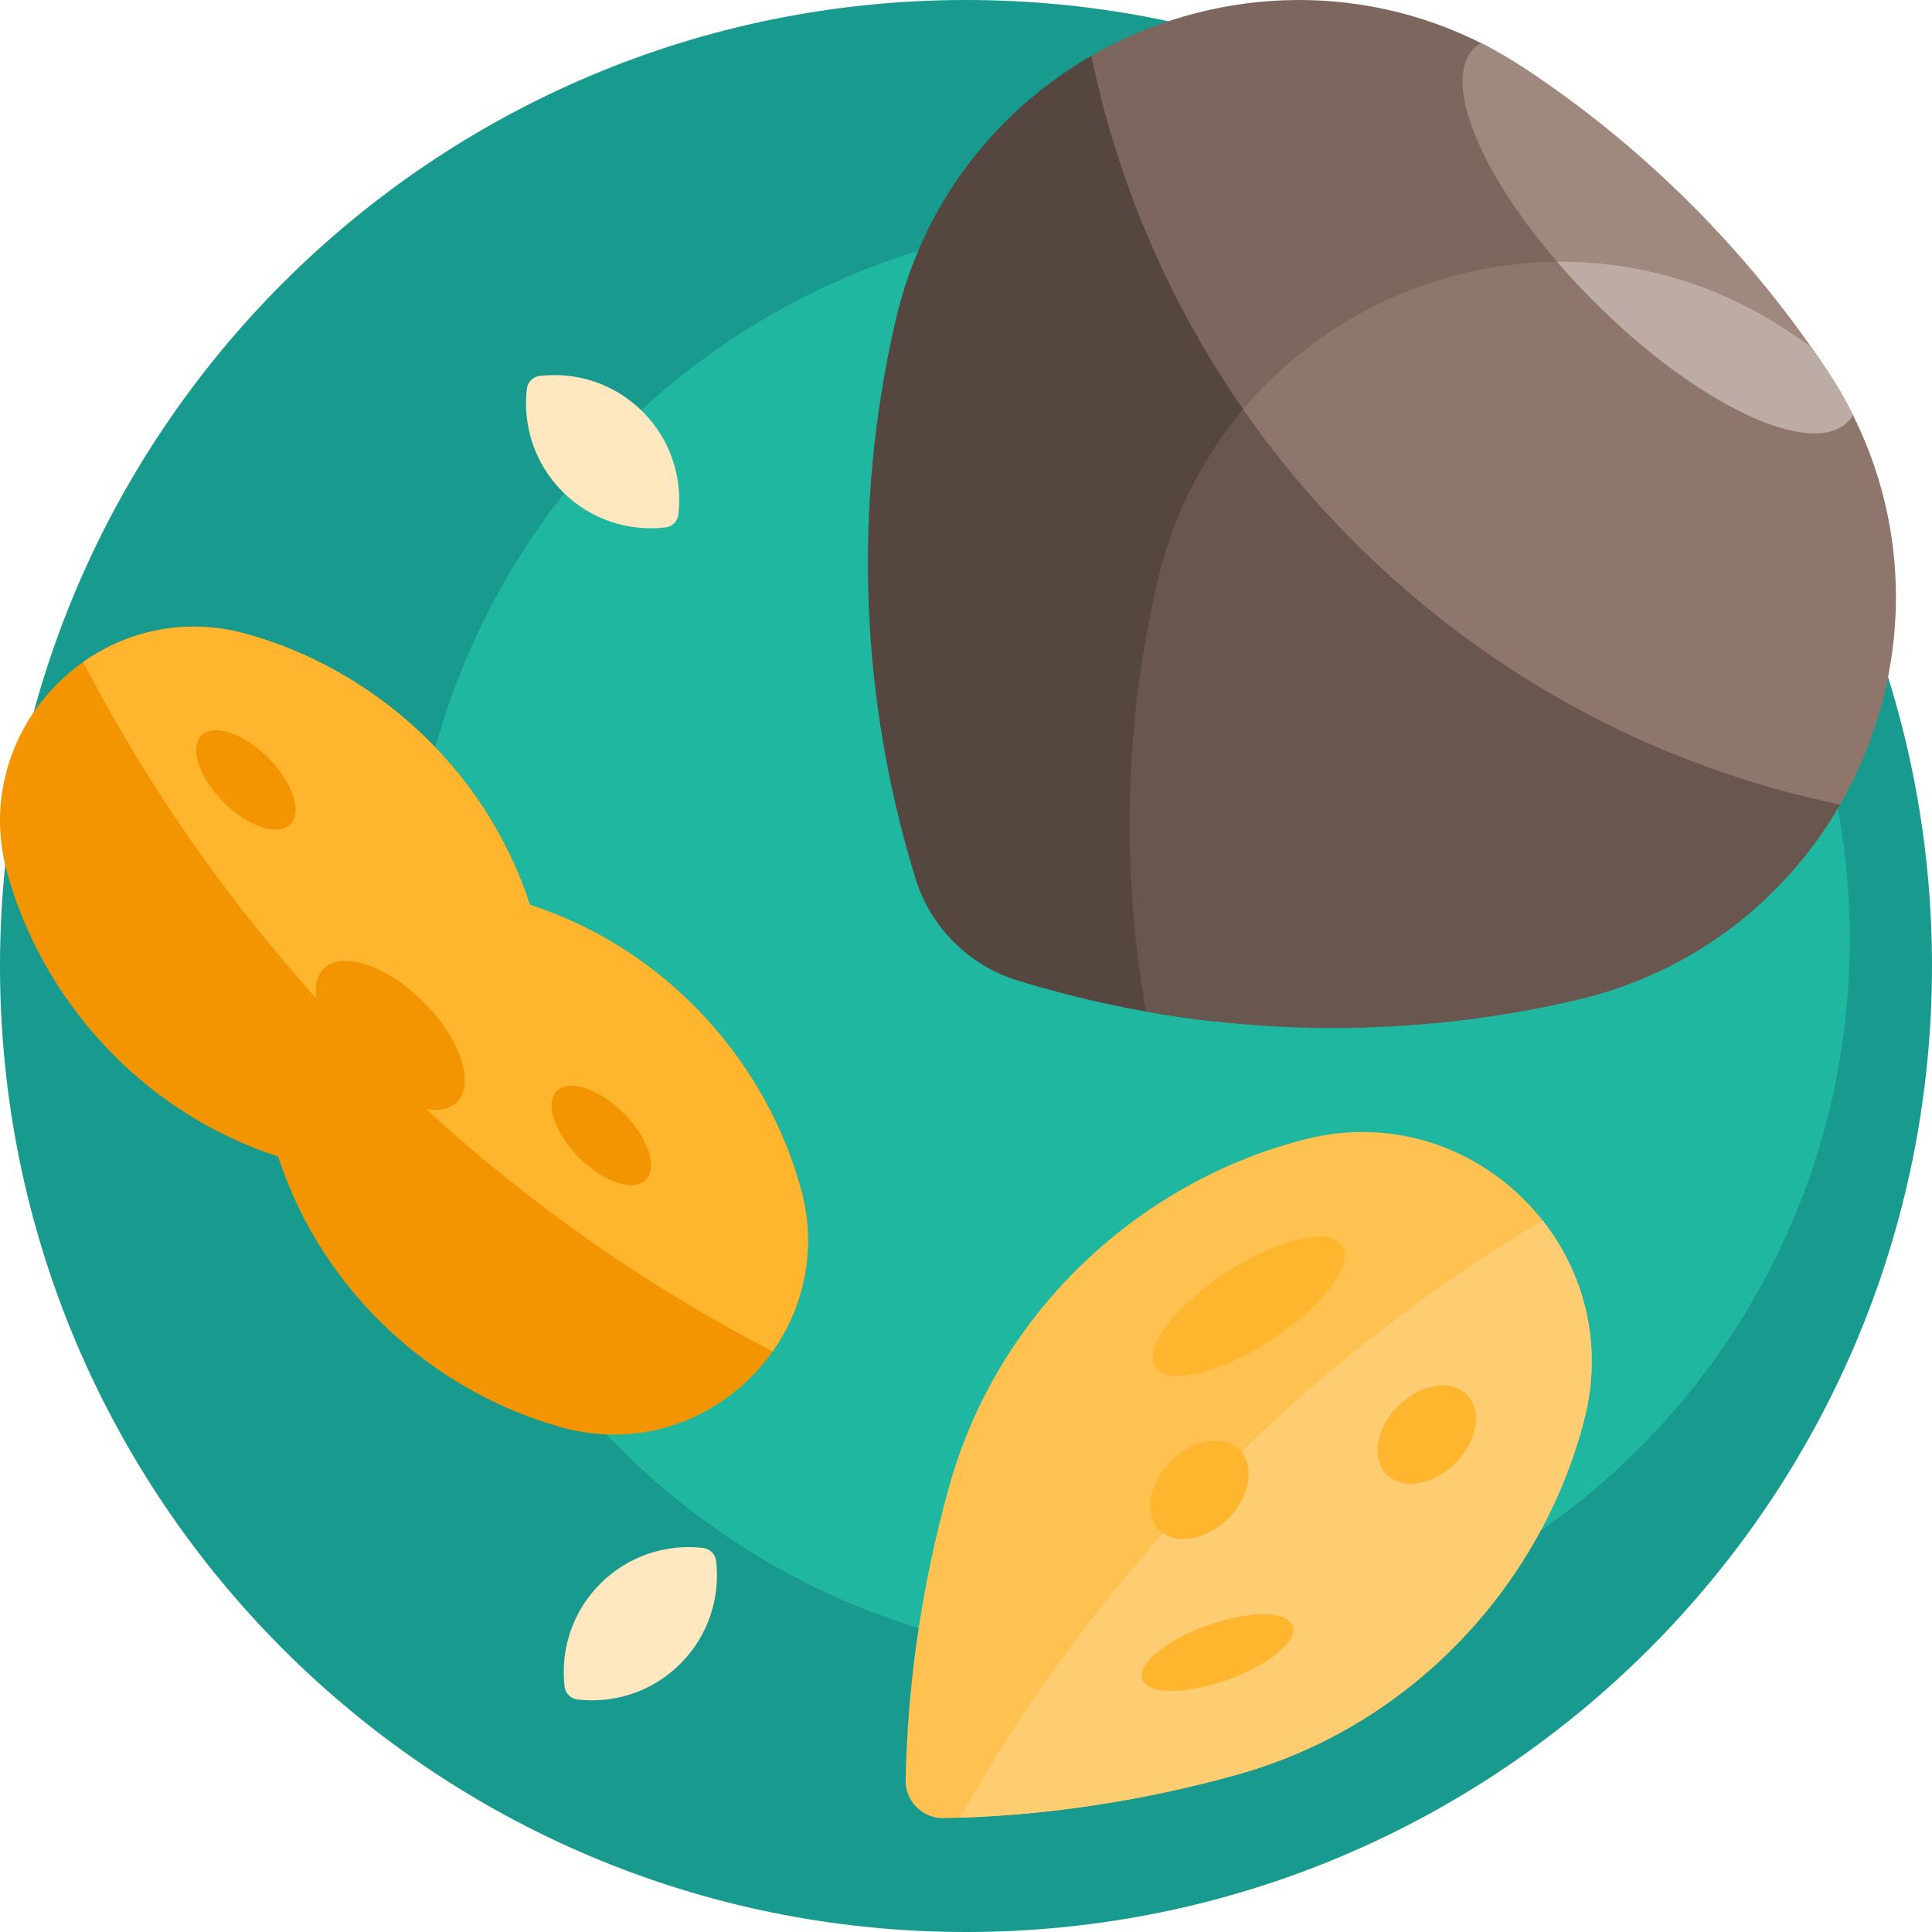 <svg id="Capa_1" enable-background="new 0 0 512 512" height="512" viewBox="0 0 512 512" width="512" xmlns="http://www.w3.org/2000/svg"><g><path d="m512 256c0 141.385-114.615 256-256 256s-256-114.615-256-256 114.615-256 256-256 256 114.615 256 256z" fill="#199a8e"/><path d="m490.197 248.955c0 105.398-85.442 190.84-190.84 190.84s-190.839-85.442-190.839-190.84 85.442-190.84 190.839-190.84 190.84 85.443 190.84 190.84z" fill="#20b7a1"/><path d="m180.304 440.909c-7.442 7.442-17.546 10.6-27.248 9.474-1.793-.208-3.231-1.647-3.439-3.439-1.126-9.701 2.031-19.806 9.474-27.248 7.442-7.442 17.546-10.6 27.248-9.474 1.793.208 3.231 1.646 3.439 3.439 1.126 9.702-2.032 19.806-9.474 27.248zm-3.965-301.131c1.793-.208 3.231-1.646 3.439-3.439 1.126-9.702-2.031-19.806-9.474-27.248-7.442-7.442-17.546-10.6-27.248-9.474-1.793.208-3.231 1.647-3.439 3.439-1.126 9.701 2.031 19.805 9.474 27.248 7.442 7.443 17.546 10.6 27.248 9.474z" fill="#ffe7c0"/><path d="m321.288 270.627c-17.458-1.981-34.766-5.585-51.681-10.814-12.888-3.984-22.997-14.093-26.981-26.981-14.846-48.026-16.6-99.229-5.261-148.005 7.292-31.367 26.874-55.637 51.851-70.031 1.186-.683 39.655 60.142 63.814 88.132-13.767 13.787-24.11 31.561-28.977 52.497-8.79 37.811-9.712 77.083-2.765 115.202z" fill="#554640"/><path d="m487.644 213.222c-14.394 24.977-38.665 44.559-70.032 51.851-37.379 8.69-76.184 9.69-113.891 3.002-6.689-37.708-5.688-76.512 3.002-113.892 5.911-25.428 19.9-46.192 38.291-60.813 9.459 11.601 19.594 22.834 30.407 33.647 34.381 34.382 112.906 85.02 112.223 86.205z" fill="#69564e"/><path d="m454.587 99.743c-40.651-2.567-81.107 3.657-118.687 17.592-23.565-30.976-39.126-66.094-46.684-102.541 30.964-17.844 70.218-20.508 104.627-2.692 5.158 2.67 9.189 7.072 11.558 12.374 3.96 8.86 8.412 17.602 13.366 26.192 9.689 16.799 20.842 32.228 33.205 46.217.86.972 1.732 1.925 2.615 2.858z" fill="#7c665d"/><path d="m487.644 213.223c-47.199-9.787-92.169-32.996-128.801-69.627-11.005-11.005-20.798-22.763-29.381-35.108 34.147-40.586 95.65-53.008 144.074-20.95 2.14 1.417 4.265 2.866 6.375 4.348 1.481 2.109 2.931 4.234 4.347 6.375 24.281 36.673 23.046 80.849 3.386 114.962z" fill="#8f766c"/><path d="m491.048 109.993c-.392.652-.855 1.248-1.389 1.782-9.763 9.763-39.839-4.483-67.175-31.82-27.337-27.337-41.583-57.412-31.82-67.175.534-.534 1.13-.997 1.782-1.389 3.98 1.989 7.898 4.249 11.734 6.789 15.567 10.306 30.338 22.315 44.051 36.028s25.722 28.484 36.028 44.051c2.54 3.836 4.8 7.754 6.789 11.734z" fill="#9f887e"/><path d="m491.048 109.993c-.392.652-.855 1.248-1.389 1.782-9.763 9.763-39.839-4.483-67.175-31.82-3.502-3.502-6.79-7.05-9.84-10.594 20.679-.188 41.802 5.537 60.893 18.175 2.14 1.417 4.265 2.866 6.375 4.348 1.481 2.109 2.931 4.234 4.347 6.375 2.54 3.836 4.8 7.754 6.789 11.734z" fill="#bcaca5"/><path d="m148.897 378.28c-33.401-9.228-63.324-35.315-75.198-71.793-36.478-11.873-62.566-41.797-71.793-75.197-10.62-38.44 24.876-73.936 63.316-63.316 33.401 9.228 63.324 35.315 75.198 71.793 36.478 11.874 62.565 41.797 71.793 75.198 10.62 38.439-24.876 73.935-63.316 63.315z" fill="#f29500"/><path d="m204.748 358.138c-37.966-19.663-73.595-45.417-105.44-77.261-31.845-31.845-57.598-67.474-77.26-105.439 11.843-8.352 27.256-11.862 43.174-7.464 33.401 9.227 63.324 35.315 75.198 71.792 36.477 11.874 62.565 41.797 71.793 75.198 4.397 15.918.887 31.331-7.465 43.174z" fill="#ffb52d"/><path d="m71.048 200.806c6.503 6.503 9.139 14.411 5.888 17.663-3.252 3.252-11.16.616-17.663-5.888-6.503-6.503-9.139-14.411-5.888-17.663s11.16-.615 17.663 5.888zm94.202 94.202c-6.503-6.503-14.411-9.139-17.663-5.888-3.252 3.252-.616 11.16 5.888 17.663s14.411 9.139 17.663 5.888c3.251-3.252.615-11.16-5.888-17.663zm-79.483-38.27c-4.877 4.877-.924 16.739 8.831 26.494s21.617 13.709 26.494 8.832.924-16.739-8.831-26.494-21.616-13.709-26.494-8.832z" fill="#f29500"/><path d="m419.939 375.781c-10.776 42.777-44.607 81.293-92.169 94.544-25.673 7.153-51.799 10.998-77.68 11.501-5.598.109-10.197-4.491-10.089-10.088.503-25.881 4.348-52.007 11.501-77.68 13.251-47.562 51.767-81.394 94.544-92.169 44.544-11.22 85.114 29.349 73.893 73.892z" fill="#ffc14f"/><path d="m419.939 375.781c-10.776 42.778-44.607 81.293-92.169 94.545-24.235 6.752-48.874 10.556-73.329 11.384 18.654-33.332 42.152-64.683 70.493-93.023 25.737-25.737 53.954-47.478 83.884-65.227 10.992 13.978 16.047 32.767 11.121 52.321z" fill="#ffcd71"/><path d="m325.226 445.187c-11.021 3.924-21.109 3.865-22.532-.132s6.357-10.418 17.378-14.342 21.109-3.865 22.532.132-6.357 10.418-17.378 14.342zm30.481-115.142c-3.227-4.966-16.943-1.78-30.635 7.117-13.693 8.897-22.177 20.135-18.95 25.101s16.943 1.78 30.635-7.117 22.177-20.135 18.95-25.101zm32.983 39.542c-4.188-4.188-12.328-2.837-18.182 3.017s-7.204 13.994-3.017 18.182c4.188 4.188 12.328 2.837 18.182-3.017s7.205-13.994 3.017-18.182zm-60.21 14.667c-4.188-4.188-12.328-2.837-18.182 3.017s-7.204 13.994-3.017 18.182c4.188 4.188 12.328 2.837 18.182-3.017s7.205-13.995 3.017-18.182z" fill="#ffb52d"/></g></svg>